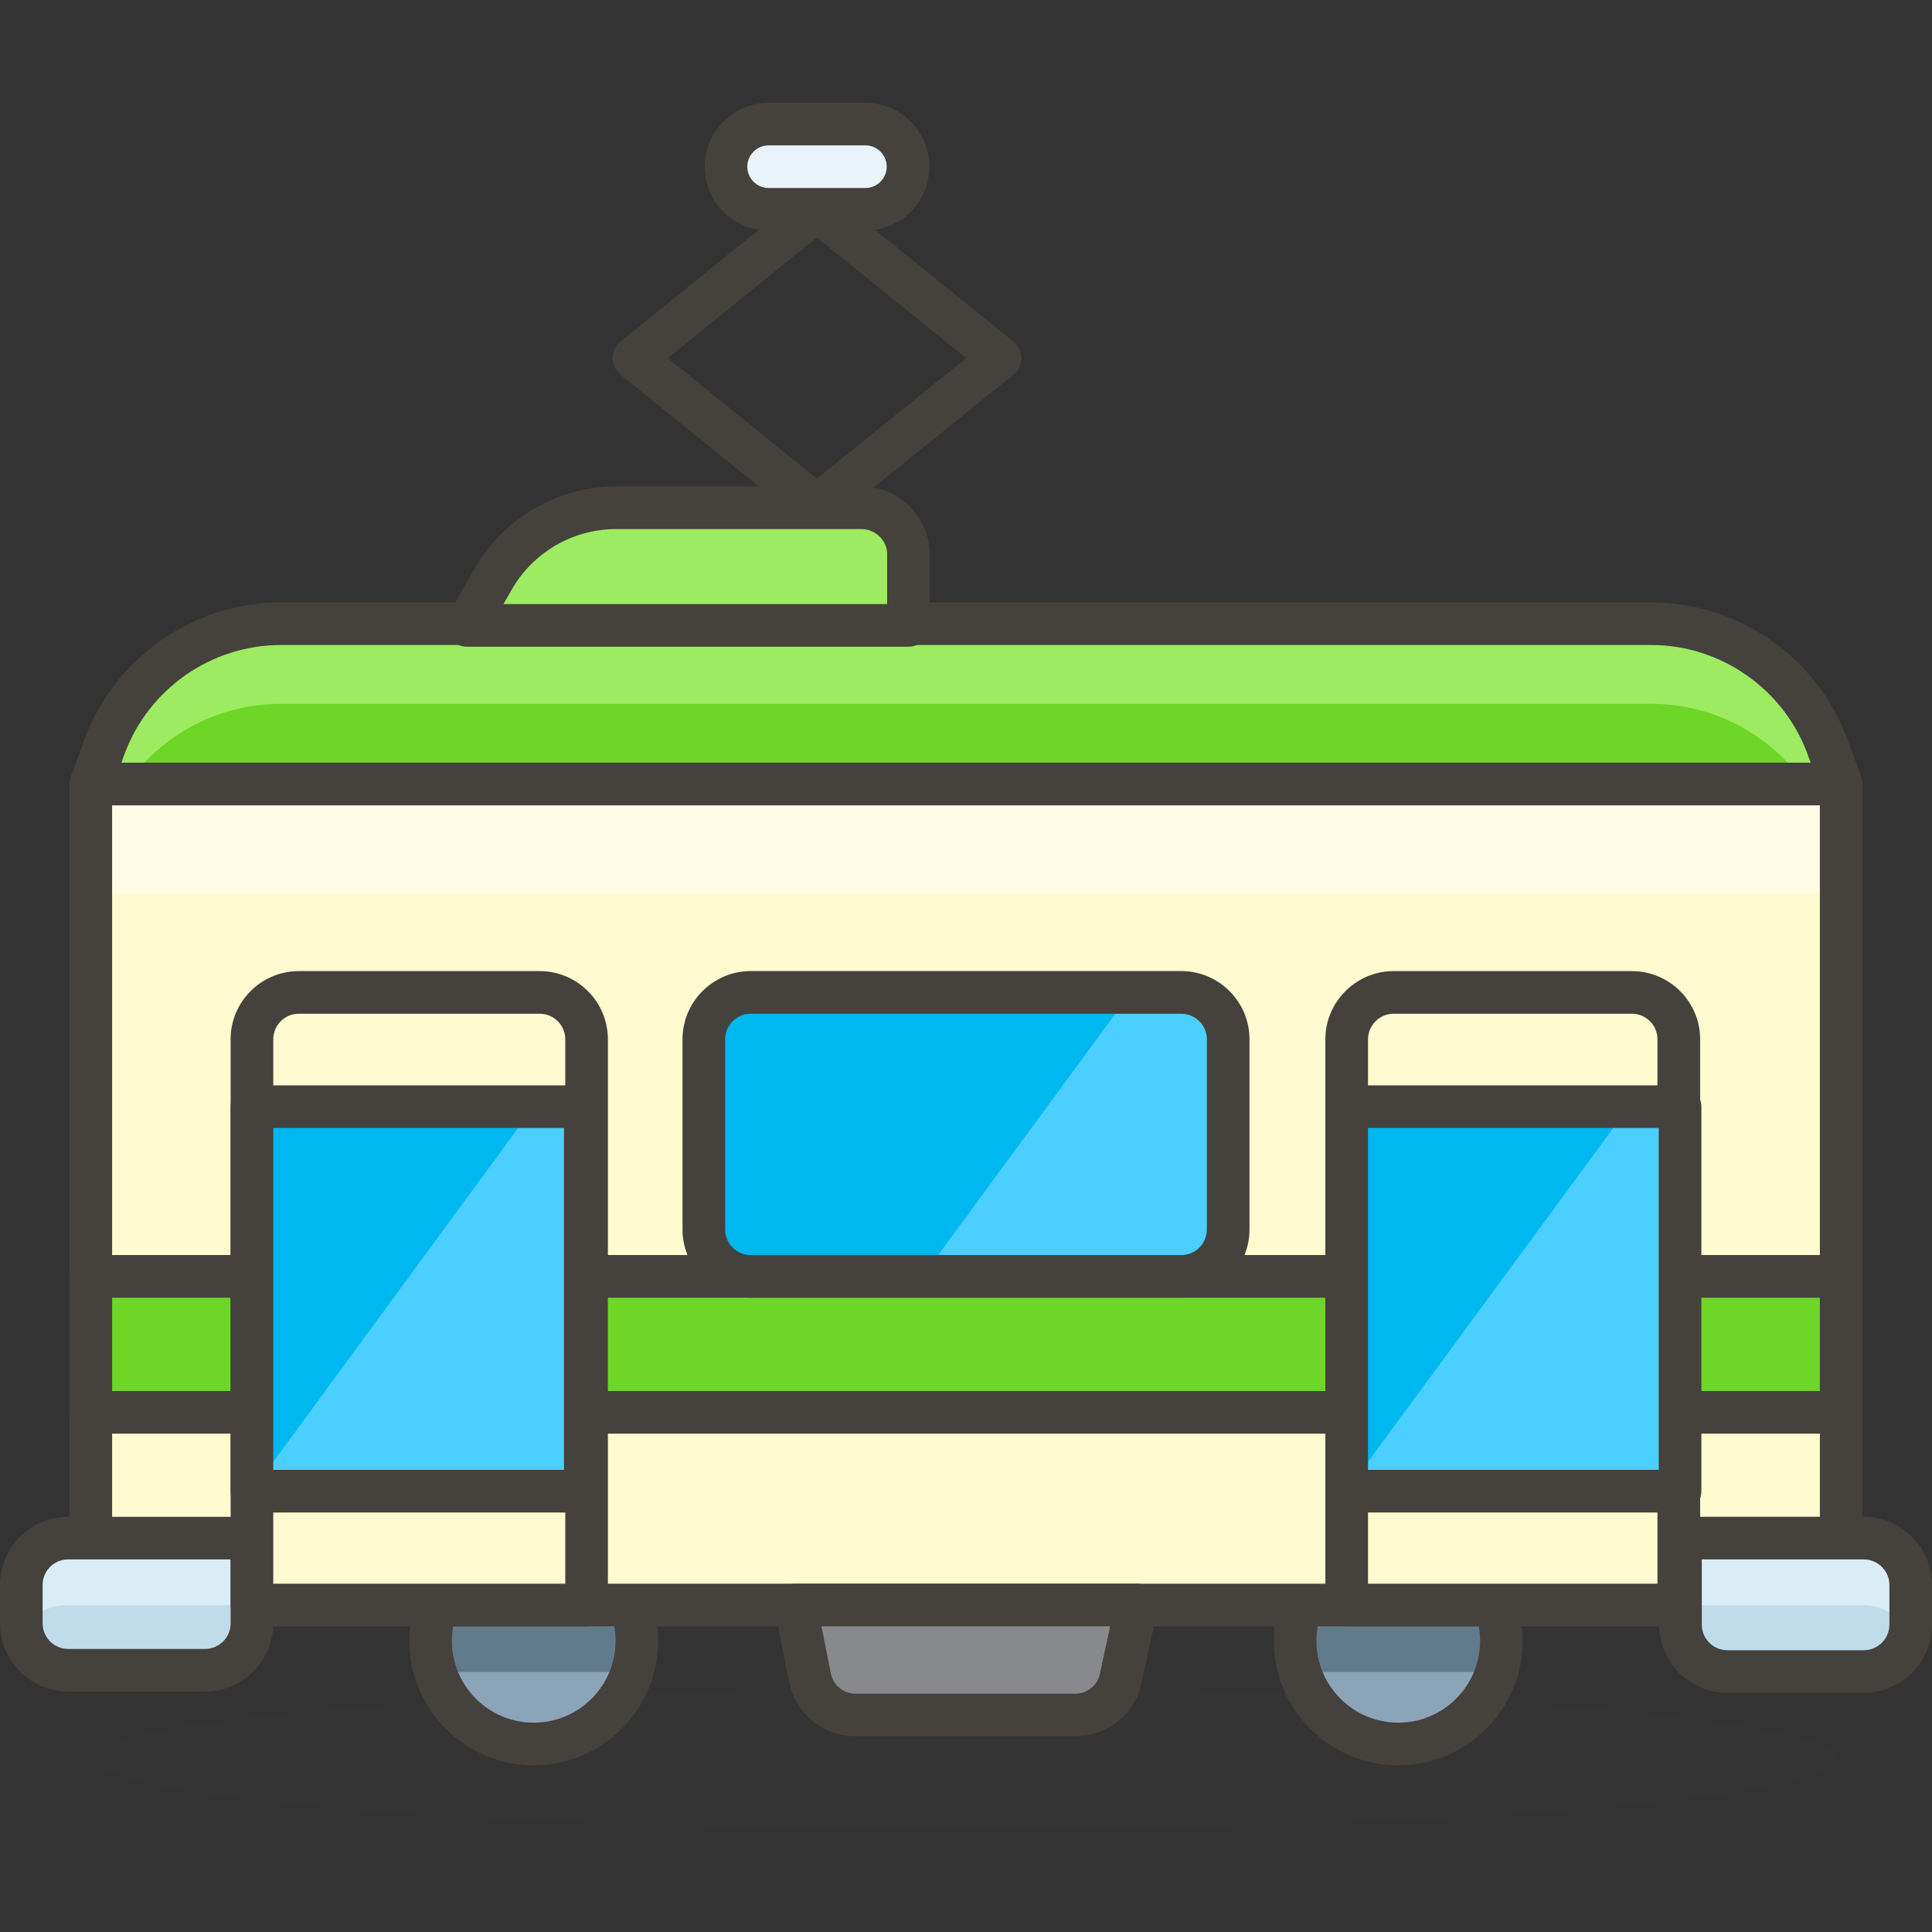 <?xml version="1.0" encoding="iso-8859-1"?>
<!-- Generator: Adobe Illustrator 21.0.0, SVG Export Plug-In . SVG Version: 6.00 Build 0)  -->
<svg xmlns="http://www.w3.org/2000/svg" xmlns:xlink="http://www.w3.org/1999/xlink" version="1.1" id="Capa_1" x="0px" y="0px" viewBox="0 0 45.32 45.32" style="enable-background:new 0 0 45.32 45.32;" xml:space="preserve" width="512" height="512">
<rect x="0" y="0" width="45.32" height="45.32" fill="#333333" stroke="none"/>
<g>
	<g id="_Group__513_">
		
			<ellipse id="_Ellipse__582_" style="opacity:0.15;fill:#45413C;enable-background:new    ;" cx="22.66" cy="41.25" rx="20.44" ry="1.66"/>
		<circle id="_Path__602_" style="fill:#8CA4B8;" cx="12.52" cy="38.49" r="2.42"/>
		<path id="_Path_2_594_" style="fill:#627B8C;" d="M12.52,36.08c-1.331,0-2.41,1.079-2.41,2.41c0,0.247,0.037,0.494,0.11,0.73h4.61    c0.073-0.236,0.11-0.483,0.11-0.73c0-1.331-1.079-2.41-2.41-2.41C12.527,36.08,12.523,36.08,12.52,36.08z"/>
		<circle id="_Path_3_591_" style="fill:#8CA4B8;" cx="32.8" cy="38.49" r="2.42"/>
		<path id="_Path_4_586_" style="fill:#627B8C;" d="M32.8,36.08c-1.331-0.006-2.414,1.069-2.42,2.4c0,0.003,0,0.007,0,0.01    c0,0.247,0.037,0.494,0.11,0.73h4.61c0.073-0.236,0.11-0.483,0.11-0.73C35.21,37.159,34.131,36.08,32.8,36.08z"/>
		<path style="fill:#45413C;" d="M12.52,41.41c-1.61,0-2.92-1.31-2.92-2.92s1.31-2.92,2.92-2.92s2.92,1.31,2.92,2.92    S14.13,41.41,12.52,41.41z M12.52,36.57c-1.059,0-1.92,0.861-1.92,1.92s0.861,1.92,1.92,1.92s1.92-0.861,1.92-1.92    S13.579,36.57,12.52,36.57z"/>
		<path style="fill:#45413C;" d="M32.8,41.41c-1.61,0-2.92-1.31-2.92-2.92s1.31-2.92,2.92-2.92s2.92,1.31,2.92,2.92    S34.41,41.41,32.8,41.41z M32.8,36.57c-1.059,0-1.92,0.861-1.92,1.92s0.861,1.92,1.92,1.92s1.92-0.861,1.92-1.92    S33.858,36.57,32.8,36.57z"/>
		<rect id="_Rectangle__201_" x="2.13" y="18.39" style="fill:#FFFACF;" width="41.06" height="19.26"/>
		<rect id="_Rectangle_2_184_" x="2.13" y="18.39" style="fill:#FFFCE5;" width="41.06" height="2.58"/>
		<path style="fill:#45413C;" d="M43.19,38.15H2.13c-0.276,0-0.5-0.224-0.5-0.5V18.39c0-0.276,0.224-0.5,0.5-0.5H43.19    c0.276,0,0.5,0.224,0.5,0.5v19.26C43.69,37.927,43.467,38.15,43.19,38.15z M2.63,37.15H42.69V18.89H2.63V37.15z"/>
		<path id="_Path_7_516_" style="fill:#6DD627;" d="M43.19,18.39H2.13l0.32-0.87c0.637-1.736,2.291-2.89,4.14-2.89h32.14    c1.849,0,3.503,1.154,4.14,2.89L43.19,18.39z"/>
		<path id="_Path_8_489_" style="fill:#9CEB60;" d="M6.59,16.51h32.14c1.438-0.001,2.786,0.701,3.61,1.88h0.85l-0.32-0.87    c-0.637-1.736-2.291-2.89-4.14-2.89H6.59c-1.849,0-3.503,1.154-4.14,2.89l-0.32,0.87h0.85C3.804,17.211,5.152,16.509,6.59,16.51z"/>
		<path style="fill:#45413C;" d="M43.19,18.89H2.13c-0.164,0-0.316-0.08-0.41-0.214c-0.093-0.134-0.116-0.306-0.059-0.459l0.32-0.87    c0.707-1.924,2.558-3.217,4.608-3.217c0,0,0,0,0.001,0H38.73h0.001c2.05,0,3.901,1.292,4.608,3.217l0.319,0.87    c0.057,0.153,0.035,0.325-0.059,0.459C43.507,18.81,43.354,18.89,43.19,18.89z M2.847,17.89h39.627l-0.072-0.197    c-0.563-1.533-2.038-2.563-3.67-2.563c0,0,0,0-0.001,0H6.59c0,0-0.001,0-0.001,0c-1.632,0-3.107,1.029-3.669,2.562L2.847,17.89z"/>
		<path id="_Rectangle_4_143_" style="fill:#00B8F0;" d="M17.61,23.28h10.1c0.608,0,1.1,0.492,1.1,1.1v4.46    c0,0.608-0.492,1.1-1.1,1.1h-10.1c-0.608,0-1.1-0.492-1.1-1.1v-4.46C16.51,23.773,17.002,23.28,17.61,23.28z"/>
		<path id="_Path_10_420_" style="fill:#4ACFFF;" d="M27.71,23.28h-1.18l-4.87,6.63h6.07c0.608,0,1.1-0.492,1.1-1.1l0,0v-4.42    c0-0.613-0.497-1.11-1.11-1.11C27.717,23.28,27.713,23.28,27.71,23.28z"/>
		<path id="_Rectangle_5_112_" style="fill:#C0DCEB;" d="M1.6,36.08h4.31l0,0v2c0,0.608-0.492,1.1-1.1,1.1H1.6    c-0.608,0-1.1-0.492-1.1-1.1v-0.93C0.516,36.554,1.004,36.08,1.6,36.08z"/>
		<path id="_Rectangle_6_105_" style="fill:#C0DCEB;" d="M39.41,36.08h4.31c0.608,0,1.1,0.492,1.1,1.1v0.93    c0,0.608-0.492,1.1-1.1,1.1h-3.2c-0.608,0-1.1-0.492-1.1-1.1v-2L39.41,36.08z"/>
		<path id="_Rectangle_7_103_" style="fill:#C0DCEB;" d="M39.41,36.08h4.31c0.608,0,1.1,0.492,1.1,1.1v0.93    c0,0.608-0.492,1.1-1.1,1.1h-3.2c-0.608,0-1.1-0.492-1.1-1.1v-2L39.41,36.08z"/>
		<path id="_Path_11_389_" style="fill:#DAEDF7;" d="M1.6,36.08c-0.609,0-1.105,0.491-1.11,1.1v0.93    c-0.015,0.106-0.015,0.214,0,0.32c0.144-0.464,0.574-0.78,1.06-0.78h4.36v-1.57H1.6z"/>
		<path id="_Path_12_362_" style="fill:#DAEDF7;" d="M43.72,36.08h-4.31v1.57h4.31c0.486,0,0.916,0.316,1.06,0.78    c0.032-0.104,0.049-0.211,0.05-0.32v-0.93C44.825,36.571,44.329,36.08,43.72,36.08z"/>
		<path style="fill:#45413C;" d="M4.81,39.68H1.6c-0.882,0-1.6-0.718-1.6-1.6v-0.93c0.024-0.887,0.727-1.57,1.6-1.57h4.31    c0.276,0,0.5,0.224,0.5,0.5v2C6.41,38.962,5.692,39.68,4.81,39.68z M1.6,36.58c-0.328,0-0.591,0.257-0.6,0.584v0.916    c0,0.331,0.269,0.6,0.6,0.6h3.21c0.331,0,0.6-0.269,0.6-0.6v-1.5H1.6z"/>
		<path style="fill:#45413C;" d="M43.72,39.71h-3.2c-0.882,0-1.6-0.718-1.6-1.6v-1.974c-0.008-0.118,0.021-0.241,0.091-0.336    c0.094-0.129,0.239-0.221,0.399-0.221h4.31c0.883,0,1.601,0.718,1.601,1.6v0.931C45.32,38.992,44.603,39.71,43.72,39.71z     M39.92,36.58v1.53c0,0.331,0.269,0.6,0.6,0.6h3.2c0.331,0,0.601-0.269,0.601-0.6V37.18c0-0.331-0.27-0.6-0.601-0.6H39.92z"/>
		<g>
			<path id="_Path_13_344_" style="fill:#87898C;" d="M25.24,40.23h-5.16c-0.522,0.006-0.975-0.359-1.08-0.87l-0.34-1.71h8     l-0.37,1.71C26.187,39.86,25.751,40.222,25.24,40.23z"/>
			<path style="fill:#45413C;" d="M20.063,40.73c-0.747,0-1.4-0.531-1.552-1.269l-0.34-1.714c-0.029-0.147,0.009-0.299,0.104-0.415     c0.095-0.115,0.237-0.183,0.387-0.183h8c0.151,0,0.294,0.068,0.389,0.187c0.096,0.117,0.132,0.271,0.1,0.419l-0.37,1.71     c-0.15,0.729-0.78,1.252-1.529,1.265c-0.003,0-0.006,0-0.009,0h-5.16C20.074,40.73,20.068,40.73,20.063,40.73z M19.27,38.15     l0.221,1.112c0.056,0.271,0.298,0.468,0.578,0.468c0.002,0,0.004,0,0.007,0h5.161c0.276-0.006,0.509-0.2,0.565-0.472l0.239-1.108     H19.27z"/>
		</g>
		<g>
			<path id="_Path_14_318_" style="fill:#9CEB60;" d="M20.2,11.91h-5.75c-1.19,0-2.289,0.637-2.88,1.67l-0.62,1.09h10.36v-1.7     C21.283,12.377,20.794,11.91,20.2,11.91z"/>
			<path style="fill:#45413C;" d="M21.31,15.17H10.95c-0.178,0-0.343-0.095-0.432-0.249s-0.09-0.344-0.002-0.499l0.62-1.09     c0.679-1.186,1.949-1.922,3.315-1.923h5.75c0,0,0.001,0,0.001,0c0.863,0,1.569,0.675,1.608,1.538l0,1.722     C21.81,14.946,21.586,15.17,21.31,15.17z M11.81,14.17h9v-1.2c-0.014-0.304-0.282-0.56-0.609-0.56h0h0h-5.75     c-1.008,0-1.945,0.544-2.446,1.418L11.81,14.17z"/>
		</g>
		<path style="fill:#45413C;" d="M19.16,12.37c-0.111,0-0.223-0.037-0.314-0.111l-4.29-3.47C14.438,8.694,14.37,8.551,14.37,8.4    s0.068-0.294,0.186-0.389l4.29-3.47c0.184-0.148,0.445-0.148,0.628,0l4.3,3.47C23.892,8.106,23.96,8.249,23.96,8.4    s-0.068,0.294-0.186,0.389l-4.3,3.47C19.382,12.333,19.271,12.37,19.16,12.37z M15.665,8.4l3.496,2.827L22.664,8.4l-3.503-2.828    L15.665,8.4z"/>
		<g>
			<path style="fill:#E8F4FA;" d="M20.3,2.91h-2.27c-0.552,0-1,0.448-1,1s0.448,1,1,1h2.27c0.552,0,1-0.448,1-1     S20.852,2.91,20.3,2.91z"/>
			<path style="fill:#45413C;" d="M20.3,5.41h-2.27c-0.827,0-1.5-0.673-1.5-1.5s0.673-1.5,1.5-1.5h2.27c0.827,0,1.5,0.673,1.5,1.5     S21.127,5.41,20.3,5.41z M18.03,3.41c-0.276,0-0.5,0.224-0.5,0.5s0.224,0.5,0.5,0.5h2.27c0.276,0,0.5-0.224,0.5-0.5     s-0.224-0.5-0.5-0.5H18.03z"/>
		</g>
		<g>
			<rect id="_Rectangle_10_74_" x="2.13" y="29.94" style="fill:#6DD627;" width="41.06" height="3.19"/>
			<path style="fill:#45413C;" d="M43.19,33.63H2.13c-0.276,0-0.5-0.224-0.5-0.5V29.94c0-0.276,0.224-0.5,0.5-0.5H43.19     c0.276,0,0.5,0.224,0.5,0.5v3.189C43.69,33.406,43.467,33.63,43.19,33.63z M2.63,32.63H42.69V30.44H2.63V32.63z"/>
		</g>
		<g>
			<path id="_Rectangle_11_63_" style="fill:#FFFACF;" d="M7.01,23.28h5.65c0.608,0,1.1,0.492,1.1,1.1l0,0v13.27l0,0H5.91l0,0V24.39     C5.904,23.783,6.392,23.286,7,23.28C7.003,23.28,7.007,23.28,7.01,23.28z"/>
			<path style="fill:#45413C;" d="M13.76,38.15H5.91c-0.276,0-0.5-0.224-0.5-0.5v-13.26c-0.008-0.877,0.703-1.602,1.585-1.61     c0.001,0,0.013,0,0.015,0h5.65c0.882,0,1.6,0.718,1.6,1.6V37.65C14.26,37.927,14.036,38.15,13.76,38.15z M6.41,37.15h6.85V24.38     c0-0.331-0.269-0.6-0.6-0.6H7c-0.326,0.003-0.593,0.274-0.59,0.605V37.15z"/>
		</g>
		<g>
			<path id="_Rectangle_12_59_" style="fill:#FFFACF;" d="M32.66,23.28h5.62c0.608,0,1.1,0.492,1.1,1.1v13.27l0,0h-7.79l0,0V24.39     C31.584,23.79,32.06,23.296,32.66,23.28z"/>
			<path style="fill:#45413C;" d="M39.38,38.15h-7.79c-0.276,0-0.5-0.224-0.5-0.5v-13.26c-0.009-0.861,0.689-1.586,1.557-1.61     c0.005,0,0.009,0,0.014,0h5.62c0.882,0,1.6,0.718,1.6,1.6V37.65C39.88,37.927,39.656,38.15,39.38,38.15z M32.09,37.65h0.01H32.09     z M32.09,37.15h6.79V24.38c0-0.331-0.269-0.6-0.6-0.6h-5.612c-0.322,0.012-0.581,0.282-0.578,0.605V37.15z"/>
		</g>
		<rect id="_Rectangle_13_46_" x="5.91" y="25.96" style="fill:#00B8F0;" width="7.82" height="9.02"/>
		<polygon id="_Path_16_282_" style="fill:#4ACFFF;" points="12.52,25.96 5.91,34.97 13.73,34.97 13.73,25.96   "/>
		<rect id="_Rectangle_14_34_" x="31.59" y="25.96" style="fill:#00B8F0;" width="7.82" height="9.02"/>
		<polygon id="_Path_17_250_" style="fill:#4ACFFF;" points="38.21,25.96 31.59,34.97 39.42,34.97 39.42,25.96   "/>
		<path style="fill:#45413C;" d="M27.71,30.44h-10.1c-0.882,0-1.6-0.718-1.6-1.601v-4.46c0-0.882,0.718-1.6,1.6-1.6h10.1    c0.882,0,1.6,0.718,1.6,1.6v4.46C29.31,29.723,28.592,30.44,27.71,30.44z M17.61,23.78c-0.331,0-0.6,0.269-0.6,0.6v4.46    c0,0.331,0.269,0.601,0.6,0.601h10.1c0.331,0,0.6-0.27,0.6-0.601v-4.46c0-0.331-0.269-0.6-0.6-0.6H17.61z"/>
		<path style="fill:#45413C;" d="M13.73,35.48H5.91c-0.276,0-0.5-0.224-0.5-0.5V25.96c0-0.276,0.224-0.5,0.5-0.5h7.82    c0.276,0,0.5,0.224,0.5,0.5v9.021C14.23,35.257,14.006,35.48,13.73,35.48z M6.41,34.48h6.82V26.46H6.41V34.48z"/>
		<path style="fill:#45413C;" d="M39.41,35.48h-7.82c-0.276,0-0.5-0.224-0.5-0.5V25.96c0-0.276,0.224-0.5,0.5-0.5h7.82    c0.276,0,0.5,0.224,0.5,0.5v9.021C39.91,35.257,39.687,35.48,39.41,35.48z M32.09,34.48h6.82V26.46h-6.82V34.48z"/>
	</g>
</g>















</svg>
